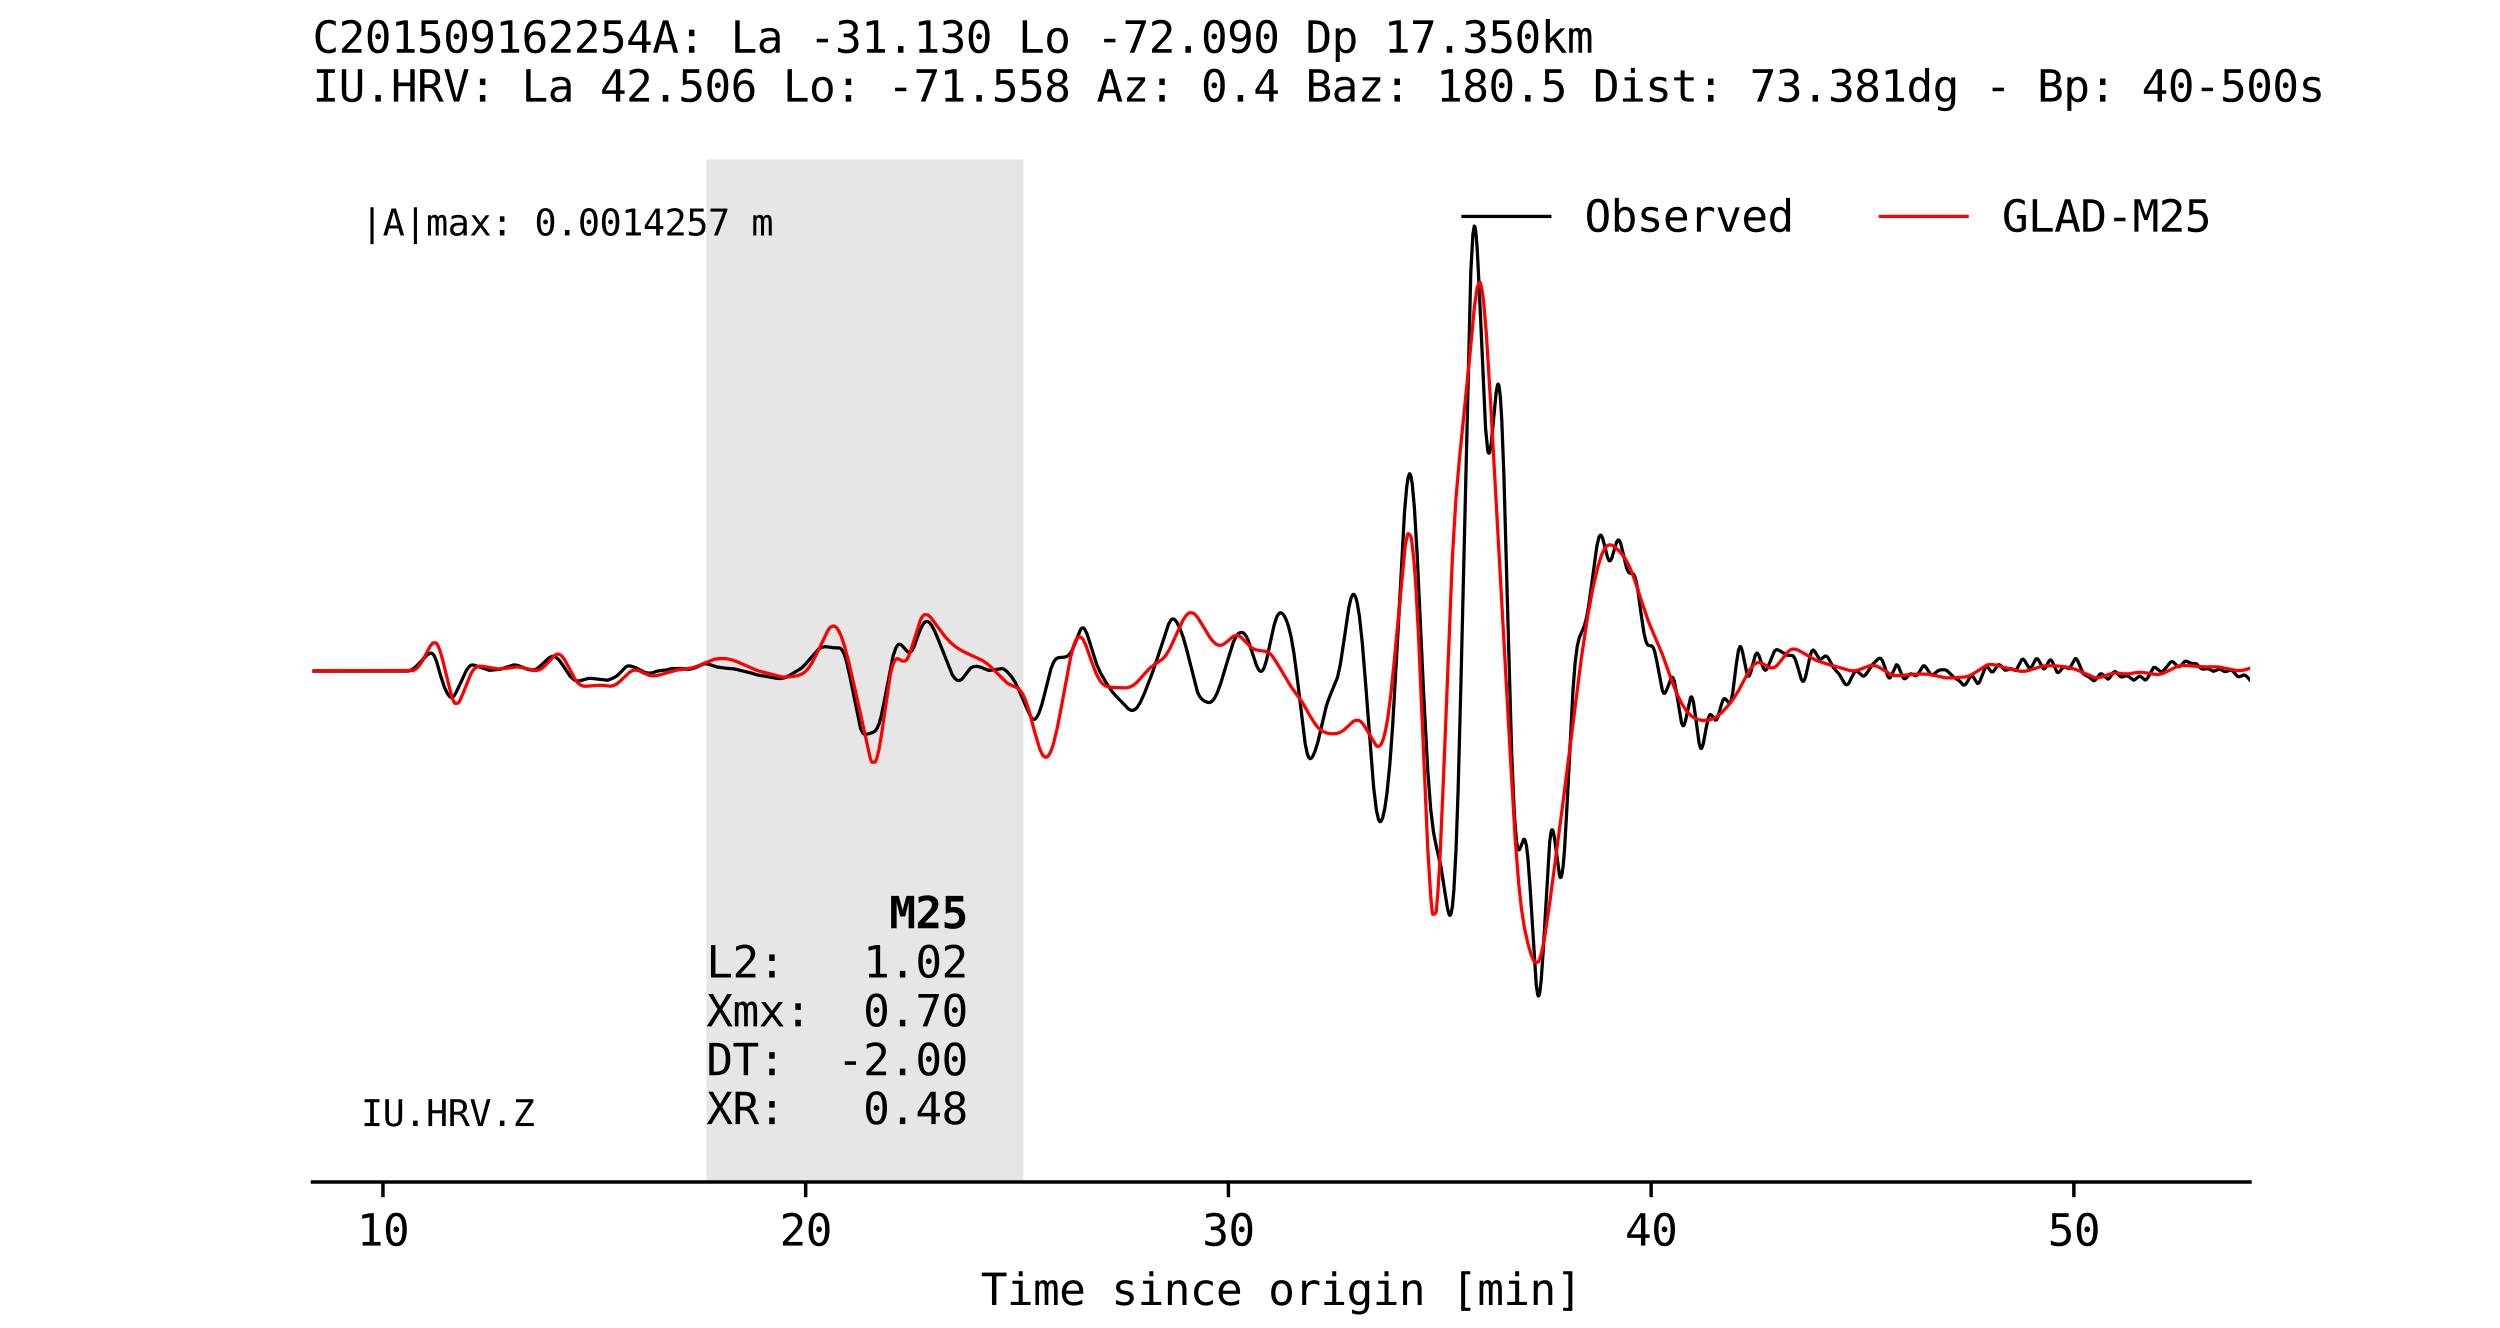 <?xml version="1.0" encoding="utf-8" standalone="no"?>
<!DOCTYPE svg PUBLIC "-//W3C//DTD SVG 1.1//EN"
  "http://www.w3.org/Graphics/SVG/1.1/DTD/svg11.dtd">
<svg xmlns:xlink="http://www.w3.org/1999/xlink" width="576pt" height="306pt" viewBox="0 0 576 306" xmlns="http://www.w3.org/2000/svg" version="1.1">
 <defs>
  <style type="text/css">*{stroke-linejoin: round; stroke-linecap: butt}</style>
 </defs>
 <g id="figure_1">
  <g id="patch_1">
   <path d="M 0 306 
L 576 306 
L 576 0 
L 0 0 
z
" style="fill: #ffffff"/>
  </g>
  <g id="axes_1">
   <g id="patch_2">
    <path d="M 72 272.34 
L 518.4 272.34 
L 518.4 36.72 
L 72 36.72 
z
" style="fill: #ffffff"/>
   </g>
   <g id="patch_3">
    <path d="M 162.741 308.195 
L 235.788 308.195 
L 235.788 0.865 
L 162.741 0.865 
z
" clip-path="url(#pccd58124fd)" style="fill: #e6e6e6"/>
   </g>
   <g id="matplotlib.axis_1">
    <g id="xtick_1">
     <g id="line2d_1">
      <defs>
       <path id="m3dd12731ba" d="M 0 0 
L 0 3.5 
" style="stroke: #000000; stroke-width: 0.8"/>
      </defs>
      <g>
       <use xlink:href="#m3dd12731ba" x="88.233" y="272.34" style="stroke: #000000; stroke-width: 0.8"/>
      </g>
     </g>
     <g id="text_1">
      <!-- 10 -->
      <g transform="translate(82.212 286.992) scale(0.1 -0.1)">
       <defs>
        <path id="DejaVuSansMono-31" d="M 844 531 
L 1825 531 
L 1825 4097 
L 769 3859 
L 769 4434 
L 1819 4666 
L 2450 4666 
L 2450 531 
L 3419 531 
L 3419 0 
L 844 0 
L 844 531 
z
" transform="scale(0.016)"/>
        <path id="DejaVuSansMono-30" d="M 1509 2344 
Q 1509 2516 1629 2641 
Q 1750 2766 1919 2766 
Q 2094 2766 2219 2641 
Q 2344 2516 2344 2344 
Q 2344 2169 2220 2047 
Q 2097 1925 1919 1925 
Q 1744 1925 1626 2044 
Q 1509 2163 1509 2344 
z
M 1925 4250 
Q 1484 4250 1267 3775 
Q 1050 3300 1050 2328 
Q 1050 1359 1267 884 
Q 1484 409 1925 409 
Q 2369 409 2586 884 
Q 2803 1359 2803 2328 
Q 2803 3300 2586 3775 
Q 2369 4250 1925 4250 
z
M 1925 4750 
Q 2672 4750 3055 4137 
Q 3438 3525 3438 2328 
Q 3438 1134 3055 521 
Q 2672 -91 1925 -91 
Q 1178 -91 797 521 
Q 416 1134 416 2328 
Q 416 3525 797 4137 
Q 1178 4750 1925 4750 
z
" transform="scale(0.016)"/>
       </defs>
       <use xlink:href="#DejaVuSansMono-31"/>
       <use xlink:href="#DejaVuSansMono-30" x="60.205"/>
      </g>
     </g>
    </g>
    <g id="xtick_2">
     <g id="line2d_2">
      <g>
       <use xlink:href="#m3dd12731ba" x="185.629" y="272.34" style="stroke: #000000; stroke-width: 0.8"/>
      </g>
     </g>
     <g id="text_2">
      <!-- 20 -->
      <g transform="translate(179.609 286.992) scale(0.1 -0.1)">
       <defs>
        <path id="DejaVuSansMono-32" d="M 1166 531 
L 3309 531 
L 3309 0 
L 475 0 
L 475 531 
Q 1059 1147 1496 1619 
Q 1934 2091 2100 2284 
Q 2413 2666 2522 2902 
Q 2631 3138 2631 3384 
Q 2631 3775 2401 3997 
Q 2172 4219 1772 4219 
Q 1488 4219 1175 4116 
Q 863 4013 513 3803 
L 513 4441 
Q 834 4594 1145 4672 
Q 1456 4750 1759 4750 
Q 2444 4750 2861 4386 
Q 3278 4022 3278 3431 
Q 3278 3131 3139 2831 
Q 3000 2531 2688 2169 
Q 2513 1966 2180 1606 
Q 1847 1247 1166 531 
z
" transform="scale(0.016)"/>
       </defs>
       <use xlink:href="#DejaVuSansMono-32"/>
       <use xlink:href="#DejaVuSansMono-30" x="60.205"/>
      </g>
     </g>
    </g>
    <g id="xtick_3">
     <g id="line2d_3">
      <g>
       <use xlink:href="#m3dd12731ba" x="283.025" y="272.34" style="stroke: #000000; stroke-width: 0.8"/>
      </g>
     </g>
     <g id="text_3">
      <!-- 30 -->
      <g transform="translate(277.005 286.992) scale(0.1 -0.1)">
       <defs>
        <path id="DejaVuSansMono-33" d="M 2425 2497 
Q 2884 2375 3128 2064 
Q 3372 1753 3372 1288 
Q 3372 644 2939 276 
Q 2506 -91 1741 -91 
Q 1419 -91 1084 -31 
Q 750 28 428 141 
L 428 769 
Q 747 603 1056 522 
Q 1366 441 1672 441 
Q 2191 441 2469 675 
Q 2747 909 2747 1350 
Q 2747 1756 2469 1995 
Q 2191 2234 1716 2234 
L 1234 2234 
L 1234 2753 
L 1716 2753 
Q 2150 2753 2394 2943 
Q 2638 3134 2638 3475 
Q 2638 3834 2411 4026 
Q 2184 4219 1766 4219 
Q 1488 4219 1191 4156 
Q 894 4094 569 3969 
L 569 4550 
Q 947 4650 1242 4700 
Q 1538 4750 1766 4750 
Q 2447 4750 2855 4408 
Q 3263 4066 3263 3500 
Q 3263 3116 3048 2859 
Q 2834 2603 2425 2497 
z
" transform="scale(0.016)"/>
       </defs>
       <use xlink:href="#DejaVuSansMono-33"/>
       <use xlink:href="#DejaVuSansMono-30" x="60.205"/>
      </g>
     </g>
    </g>
    <g id="xtick_4">
     <g id="line2d_4">
      <g>
       <use xlink:href="#m3dd12731ba" x="380.422" y="272.34" style="stroke: #000000; stroke-width: 0.8"/>
      </g>
     </g>
     <g id="text_4">
      <!-- 40 -->
      <g transform="translate(374.402 286.992) scale(0.1 -0.1)">
       <defs>
        <path id="DejaVuSansMono-34" d="M 2297 4091 
L 825 1625 
L 2297 1625 
L 2297 4091 
z
M 2194 4666 
L 2925 4666 
L 2925 1625 
L 3547 1625 
L 3547 1113 
L 2925 1113 
L 2925 0 
L 2297 0 
L 2297 1113 
L 319 1113 
L 319 1709 
L 2194 4666 
z
" transform="scale(0.016)"/>
       </defs>
       <use xlink:href="#DejaVuSansMono-34"/>
       <use xlink:href="#DejaVuSansMono-30" x="60.205"/>
      </g>
     </g>
    </g>
    <g id="xtick_5">
     <g id="line2d_5">
      <g>
       <use xlink:href="#m3dd12731ba" x="477.818" y="272.34" style="stroke: #000000; stroke-width: 0.8"/>
      </g>
     </g>
     <g id="text_5">
      <!-- 50 -->
      <g transform="translate(471.798 286.992) scale(0.1 -0.1)">
       <defs>
        <path id="DejaVuSansMono-35" d="M 647 4666 
L 3009 4666 
L 3009 4134 
L 1222 4134 
L 1222 2988 
Q 1356 3038 1492 3061 
Q 1628 3084 1766 3084 
Q 2491 3084 2916 2656 
Q 3341 2228 3341 1497 
Q 3341 759 2895 334 
Q 2450 -91 1678 -91 
Q 1306 -91 998 -41 
Q 691 9 447 109 
L 447 750 
Q 734 594 1025 517 
Q 1316 441 1619 441 
Q 2141 441 2423 716 
Q 2706 991 2706 1497 
Q 2706 1997 2414 2275 
Q 2122 2553 1600 2553 
Q 1347 2553 1106 2495 
Q 866 2438 647 2322 
L 647 4666 
z
" transform="scale(0.016)"/>
       </defs>
       <use xlink:href="#DejaVuSansMono-35"/>
       <use xlink:href="#DejaVuSansMono-30" x="60.205"/>
      </g>
     </g>
    </g>
    <g id="text_6">
     <!-- Time since origin [min] -->
     <g transform="translate(225.966 300.67) scale(0.1 -0.1)">
      <defs>
       <path id="DejaVuSansMono-54" d="M 147 4666 
L 3706 4666 
L 3706 4134 
L 2247 4134 
L 2247 0 
L 1613 0 
L 1613 4134 
L 147 4134 
L 147 4666 
z
" transform="scale(0.016)"/>
       <path id="DejaVuSansMono-69" d="M 800 3500 
L 2272 3500 
L 2272 447 
L 3413 447 
L 3413 0 
L 556 0 
L 556 447 
L 1697 447 
L 1697 3053 
L 800 3053 
L 800 3500 
z
M 1697 4863 
L 2272 4863 
L 2272 4134 
L 1697 4134 
L 1697 4863 
z
" transform="scale(0.016)"/>
       <path id="DejaVuSansMono-6d" d="M 2113 3144 
Q 2219 3369 2383 3476 
Q 2547 3584 2778 3584 
Q 3200 3584 3373 3257 
Q 3547 2931 3547 2028 
L 3547 0 
L 3022 0 
L 3022 2003 
Q 3022 2744 2939 2923 
Q 2856 3103 2638 3103 
Q 2388 3103 2295 2911 
Q 2203 2719 2203 2003 
L 2203 0 
L 1678 0 
L 1678 2003 
Q 1678 2753 1589 2928 
Q 1500 3103 1269 3103 
Q 1041 3103 952 2911 
Q 863 2719 863 2003 
L 863 0 
L 341 0 
L 341 3500 
L 863 3500 
L 863 3200 
Q 966 3388 1120 3486 
Q 1275 3584 1472 3584 
Q 1709 3584 1867 3475 
Q 2025 3366 2113 3144 
z
" transform="scale(0.016)"/>
       <path id="DejaVuSansMono-65" d="M 3475 1894 
L 3475 1613 
L 984 1613 
L 984 1594 
Q 984 1022 1282 709 
Q 1581 397 2125 397 
Q 2400 397 2700 484 
Q 3000 572 3341 750 
L 3341 178 
Q 3013 44 2708 -23 
Q 2403 -91 2119 -91 
Q 1303 -91 843 398 
Q 384 888 384 1747 
Q 384 2584 834 3084 
Q 1284 3584 2034 3584 
Q 2703 3584 3089 3131 
Q 3475 2678 3475 1894 
z
M 2900 2063 
Q 2888 2569 2661 2833 
Q 2434 3097 2009 3097 
Q 1594 3097 1325 2822 
Q 1056 2547 1006 2059 
L 2900 2063 
z
" transform="scale(0.016)"/>
       <path id="DejaVuSansMono-20" transform="scale(0.016)"/>
       <path id="DejaVuSansMono-73" d="M 3041 3378 
L 3041 2816 
Q 2794 2959 2544 3031 
Q 2294 3103 2034 3103 
Q 1644 3103 1451 2976 
Q 1259 2850 1259 2591 
Q 1259 2356 1403 2240 
Q 1547 2125 2119 2016 
L 2350 1972 
Q 2778 1891 2998 1647 
Q 3219 1403 3219 1013 
Q 3219 494 2850 201 
Q 2481 -91 1825 -91 
Q 1566 -91 1281 -36 
Q 997 19 666 128 
L 666 722 
Q 988 556 1281 473 
Q 1575 391 1838 391 
Q 2219 391 2428 545 
Q 2638 700 2638 978 
Q 2638 1378 1872 1531 
L 1847 1538 
L 1631 1581 
Q 1134 1678 906 1908 
Q 678 2138 678 2534 
Q 678 3038 1018 3311 
Q 1359 3584 1991 3584 
Q 2272 3584 2531 3532 
Q 2791 3481 3041 3378 
z
" transform="scale(0.016)"/>
       <path id="DejaVuSansMono-6e" d="M 3284 2169 
L 3284 0 
L 2706 0 
L 2706 2169 
Q 2706 2641 2540 2862 
Q 2375 3084 2022 3084 
Q 1619 3084 1401 2798 
Q 1184 2513 1184 1978 
L 1184 0 
L 609 0 
L 609 3500 
L 1184 3500 
L 1184 2975 
Q 1338 3275 1600 3429 
Q 1863 3584 2222 3584 
Q 2756 3584 3020 3232 
Q 3284 2881 3284 2169 
z
" transform="scale(0.016)"/>
       <path id="DejaVuSansMono-63" d="M 3316 178 
Q 3084 44 2839 -23 
Q 2594 -91 2338 -91 
Q 1525 -91 1067 396 
Q 609 884 609 1747 
Q 609 2609 1067 3096 
Q 1525 3584 2338 3584 
Q 2591 3584 2831 3518 
Q 3072 3453 3316 3316 
L 3316 2713 
Q 3088 2916 2858 3006 
Q 2628 3097 2338 3097 
Q 1797 3097 1506 2747 
Q 1216 2397 1216 1747 
Q 1216 1100 1508 748 
Q 1800 397 2338 397 
Q 2638 397 2875 489 
Q 3113 581 3316 775 
L 3316 178 
z
" transform="scale(0.016)"/>
       <path id="DejaVuSansMono-6f" d="M 1925 3097 
Q 1488 3097 1263 2756 
Q 1038 2416 1038 1747 
Q 1038 1081 1263 739 
Q 1488 397 1925 397 
Q 2366 397 2591 739 
Q 2816 1081 2816 1747 
Q 2816 2416 2591 2756 
Q 2366 3097 1925 3097 
z
M 1925 3584 
Q 2653 3584 3039 3112 
Q 3425 2641 3425 1747 
Q 3425 850 3040 379 
Q 2656 -91 1925 -91 
Q 1197 -91 812 379 
Q 428 850 428 1747 
Q 428 2641 812 3112 
Q 1197 3584 1925 3584 
z
" transform="scale(0.016)"/>
       <path id="DejaVuSansMono-72" d="M 3609 2778 
Q 3425 2922 3234 2987 
Q 3044 3053 2816 3053 
Q 2278 3053 1993 2715 
Q 1709 2378 1709 1741 
L 1709 0 
L 1131 0 
L 1131 3500 
L 1709 3500 
L 1709 2816 
Q 1853 3188 2151 3386 
Q 2450 3584 2859 3584 
Q 3072 3584 3256 3531 
Q 3441 3478 3609 3366 
L 3609 2778 
z
" transform="scale(0.016)"/>
       <path id="DejaVuSansMono-67" d="M 2681 1778 
Q 2681 2425 2470 2761 
Q 2259 3097 1856 3097 
Q 1434 3097 1212 2761 
Q 991 2425 991 1778 
Q 991 1131 1214 792 
Q 1438 453 1863 453 
Q 2259 453 2470 793 
Q 2681 1134 2681 1778 
z
M 3256 225 
Q 3256 -563 2884 -969 
Q 2513 -1375 1791 -1375 
Q 1553 -1375 1293 -1331 
Q 1034 -1288 775 -1203 
L 775 -634 
Q 1081 -778 1331 -847 
Q 1581 -916 1791 -916 
Q 2256 -916 2468 -662 
Q 2681 -409 2681 141 
L 2681 166 
L 2681 556 
Q 2544 263 2306 119 
Q 2069 -25 1728 -25 
Q 1116 -25 750 465 
Q 384 956 384 1778 
Q 384 2603 750 3093 
Q 1116 3584 1728 3584 
Q 2066 3584 2300 3450 
Q 2534 3316 2681 3034 
L 2681 3488 
L 3256 3488 
L 3256 225 
z
" transform="scale(0.016)"/>
       <path id="DejaVuSansMono-5b" d="M 1447 4863 
L 2772 4863 
L 2772 4416 
L 2022 4416 
L 2022 -397 
L 2772 -397 
L 2772 -844 
L 1447 -844 
L 1447 4863 
z
" transform="scale(0.016)"/>
       <path id="DejaVuSansMono-5d" d="M 2406 4863 
L 2406 -844 
L 1081 -844 
L 1081 -397 
L 1831 -397 
L 1831 4416 
L 1081 4416 
L 1081 4863 
L 2406 4863 
z
" transform="scale(0.016)"/>
      </defs>
      <use xlink:href="#DejaVuSansMono-54"/>
      <use xlink:href="#DejaVuSansMono-69" x="60.205"/>
      <use xlink:href="#DejaVuSansMono-6d" x="120.41"/>
      <use xlink:href="#DejaVuSansMono-65" x="180.615"/>
      <use xlink:href="#DejaVuSansMono-20" x="240.82"/>
      <use xlink:href="#DejaVuSansMono-73" x="301.025"/>
      <use xlink:href="#DejaVuSansMono-69" x="361.23"/>
      <use xlink:href="#DejaVuSansMono-6e" x="421.436"/>
      <use xlink:href="#DejaVuSansMono-63" x="481.641"/>
      <use xlink:href="#DejaVuSansMono-65" x="541.846"/>
      <use xlink:href="#DejaVuSansMono-20" x="602.051"/>
      <use xlink:href="#DejaVuSansMono-6f" x="662.256"/>
      <use xlink:href="#DejaVuSansMono-72" x="722.461"/>
      <use xlink:href="#DejaVuSansMono-69" x="782.666"/>
      <use xlink:href="#DejaVuSansMono-67" x="842.871"/>
      <use xlink:href="#DejaVuSansMono-69" x="903.076"/>
      <use xlink:href="#DejaVuSansMono-6e" x="963.281"/>
      <use xlink:href="#DejaVuSansMono-20" x="1023.486"/>
      <use xlink:href="#DejaVuSansMono-5b" x="1083.691"/>
      <use xlink:href="#DejaVuSansMono-6d" x="1143.896"/>
      <use xlink:href="#DejaVuSansMono-69" x="1204.102"/>
      <use xlink:href="#DejaVuSansMono-6e" x="1264.307"/>
      <use xlink:href="#DejaVuSansMono-5d" x="1324.512"/>
     </g>
    </g>
   </g>
   <g id="matplotlib.axis_2">
    <g id="ytick_1"/>
    <g id="ytick_2"/>
    <g id="ytick_3"/>
    <g id="ytick_4"/>
    <g id="ytick_5"/>
    <g id="ytick_6"/>
    <g id="ytick_7"/>
   </g>
   <g id="line2d_6">
    <path d="M 71.838 154.601 
L 94.077 154.611 
L 94.888 154.285 
L 95.7 153.702 
L 96.836 152.548 
L 98.459 150.848 
L 99.109 150.481 
L 99.433 150.497 
L 99.758 150.713 
L 100.083 151.178 
L 100.57 152.359 
L 101.544 155.75 
L 102.355 158.238 
L 103.005 159.649 
L 103.491 160.373 
L 103.816 160.638 
L 104.141 160.679 
L 104.465 160.489 
L 104.952 159.817 
L 105.764 158.115 
L 107.387 154.585 
L 108.037 153.634 
L 108.524 153.26 
L 109.011 153.2 
L 109.822 153.455 
L 112.744 154.441 
L 115.179 154.203 
L 118.426 153.186 
L 119.237 153.3 
L 120.211 153.67 
L 121.672 154.251 
L 122.646 154.39 
L 123.295 154.271 
L 123.945 153.911 
L 124.919 153.04 
L 126.542 151.528 
L 127.191 151.225 
L 127.678 151.25 
L 128.165 151.481 
L 128.815 152.071 
L 129.626 153.205 
L 131.412 155.87 
L 132.223 156.597 
L 132.873 156.875 
L 133.522 156.883 
L 134.496 156.616 
L 135.632 156.294 
L 136.444 156.316 
L 140.015 156.73 
L 141.314 156.206 
L 142.125 155.727 
L 142.937 154.95 
L 144.236 153.614 
L 144.723 153.414 
L 145.372 153.468 
L 146.671 153.925 
L 147.807 154.554 
L 148.618 154.948 
L 149.43 155.092 
L 150.242 155.043 
L 151.216 154.707 
L 152.027 154.518 
L 153.488 154.366 
L 154.787 154.044 
L 156.735 154.015 
L 158.683 154.214 
L 159.657 154.029 
L 160.631 153.651 
L 162.092 152.97 
L 162.741 152.926 
L 163.553 153.132 
L 165.176 153.671 
L 167.124 153.938 
L 169.234 154.133 
L 173.292 155.116 
L 174.429 155.49 
L 176.376 155.818 
L 178.811 156.27 
L 179.785 156.332 
L 180.759 156.168 
L 181.733 155.717 
L 184.655 153.945 
L 185.629 152.971 
L 188.551 149.624 
L 189.363 149.137 
L 190.012 148.993 
L 190.824 149.061 
L 192.122 149.258 
L 193.421 149.276 
L 193.745 149.468 
L 194.07 149.849 
L 194.557 150.874 
L 195.044 152.458 
L 195.856 156.055 
L 198.291 167.9 
L 198.778 168.862 
L 199.102 169.148 
L 199.589 169.21 
L 200.888 168.83 
L 201.537 168.508 
L 202.024 167.915 
L 202.511 166.819 
L 202.998 165.123 
L 203.647 162.037 
L 205.758 151.188 
L 206.407 149.258 
L 206.894 148.553 
L 207.219 148.423 
L 207.543 148.518 
L 208.03 148.968 
L 209.167 150.213 
L 209.491 150.294 
L 209.816 150.173 
L 210.141 149.823 
L 210.627 148.885 
L 211.601 146.17 
L 212.413 144.224 
L 212.9 143.498 
L 213.387 143.166 
L 213.712 143.176 
L 214.199 143.505 
L 214.686 144.146 
L 215.335 145.363 
L 216.309 147.672 
L 219.393 155.453 
L 220.042 156.349 
L 220.529 156.724 
L 221.016 156.807 
L 221.503 156.578 
L 221.99 156.048 
L 223.614 153.917 
L 224.263 153.597 
L 225.075 153.517 
L 225.886 153.703 
L 227.834 154.478 
L 228.97 154.313 
L 230.918 154.028 
L 231.405 154.236 
L 232.055 154.768 
L 233.029 155.861 
L 233.84 157.102 
L 234.814 159.101 
L 236.762 163.605 
L 237.574 165.311 
L 237.898 165.669 
L 238.223 165.769 
L 238.548 165.623 
L 238.872 165.245 
L 239.359 164.305 
L 240.009 162.441 
L 240.82 159.308 
L 242.119 154.147 
L 242.768 152.512 
L 243.255 151.846 
L 243.742 151.553 
L 244.392 151.473 
L 245.366 151.39 
L 246.015 151.107 
L 246.502 150.648 
L 246.989 149.88 
L 247.638 148.353 
L 248.937 145.084 
L 249.261 144.713 
L 249.586 144.668 
L 249.911 144.949 
L 250.398 145.927 
L 251.047 147.909 
L 252.67 153.088 
L 253.482 154.893 
L 254.781 157.179 
L 256.241 159.357 
L 257.215 160.453 
L 259.001 162.311 
L 259.975 163.33 
L 260.624 163.679 
L 261.111 163.668 
L 261.598 163.396 
L 262.085 162.869 
L 262.735 161.811 
L 263.709 159.661 
L 265.494 155.057 
L 267.28 149.777 
L 269.228 143.826 
L 269.715 142.947 
L 270.039 142.651 
L 270.364 142.606 
L 270.689 142.787 
L 271.176 143.417 
L 271.825 144.726 
L 272.637 146.935 
L 273.448 149.822 
L 275.883 159.394 
L 276.37 160.409 
L 276.857 161.034 
L 277.506 161.526 
L 278.318 161.868 
L 278.805 161.833 
L 279.292 161.53 
L 279.779 160.937 
L 280.428 159.684 
L 281.24 157.474 
L 282.701 152.636 
L 284.162 147.946 
L 284.811 146.58 
L 285.298 146.002 
L 285.785 145.74 
L 286.272 145.742 
L 286.597 145.913 
L 287.084 146.507 
L 287.571 147.541 
L 288.382 149.976 
L 289.519 153.38 
L 290.006 154.313 
L 290.33 154.64 
L 290.655 154.67 
L 290.979 154.379 
L 291.304 153.735 
L 291.791 152.14 
L 292.603 148.364 
L 293.577 143.904 
L 294.226 141.987 
L 294.713 141.297 
L 295.038 141.18 
L 295.362 141.292 
L 295.849 141.834 
L 296.336 142.775 
L 296.823 144.138 
L 297.473 146.767 
L 298.122 150.508 
L 298.934 156.678 
L 300.719 171.373 
L 301.206 173.705 
L 301.531 174.529 
L 301.855 174.807 
L 302.18 174.649 
L 302.505 174.171 
L 302.992 173.047 
L 303.641 170.956 
L 304.453 167.489 
L 305.589 162.665 
L 306.238 160.776 
L 308.186 155.983 
L 308.835 152.949 
L 309.647 147.62 
L 310.783 139.881 
L 311.27 137.815 
L 311.595 137.101 
L 311.757 136.953 
L 311.92 136.961 
L 312.082 137.09 
L 312.407 137.787 
L 312.731 139.059 
L 313.218 142.072 
L 313.868 148.073 
L 314.679 158.035 
L 316.465 181.194 
L 317.114 186.635 
L 317.601 188.798 
L 317.926 189.315 
L 318.088 189.301 
L 318.25 189.148 
L 318.575 188.385 
L 319.062 186.217 
L 319.549 182.834 
L 320.198 176.309 
L 320.848 167.48 
L 321.822 150.599 
L 323.607 117.9 
L 324.094 112.297 
L 324.419 110.049 
L 324.744 109.154 
L 324.906 109.248 
L 325.068 109.675 
L 325.393 111.614 
L 325.88 117.029 
L 326.529 128.053 
L 327.99 159.462 
L 328.964 177.658 
L 329.613 186.214 
L 330.263 191.682 
L 330.912 194.964 
L 332.048 200.01 
L 332.86 205.259 
L 333.509 209.324 
L 333.834 210.585 
L 333.996 210.878 
L 334.159 210.851 
L 334.321 210.536 
L 334.646 208.722 
L 334.97 205.134 
L 335.457 196.019 
L 335.944 182.294 
L 336.593 157.615 
L 338.866 62.816 
L 339.353 54.013 
L 339.678 52.087 
L 339.84 52.304 
L 340.002 53.205 
L 340.327 57.004 
L 340.814 66.462 
L 342.275 98.688 
L 342.762 103.66 
L 342.924 104.322 
L 343.087 104.423 
L 343.249 104.125 
L 343.574 102.244 
L 344.061 97.298 
L 344.71 90.443 
L 345.034 88.624 
L 345.197 88.492 
L 345.359 88.849 
L 345.684 91.488 
L 346.008 96.781 
L 346.495 109.429 
L 347.307 138.796 
L 348.281 173.224 
L 348.93 188.133 
L 349.417 193.95 
L 349.742 195.56 
L 349.904 195.81 
L 350.067 195.76 
L 350.391 195.1 
L 351.041 193.408 
L 351.203 193.356 
L 351.365 193.527 
L 351.69 194.828 
L 352.015 197.522 
L 352.502 204.025 
L 353.962 227.066 
L 354.287 229.19 
L 354.449 229.492 
L 354.612 229.299 
L 354.774 228.616 
L 355.099 225.789 
L 355.586 218.572 
L 357.047 193.965 
L 357.371 191.678 
L 357.534 191.2 
L 357.696 191.209 
L 357.858 191.552 
L 358.183 193.282 
L 359.319 201.724 
L 359.482 202.162 
L 359.644 202.157 
L 359.806 201.801 
L 360.131 199.726 
L 360.456 195.95 
L 361.105 184.478 
L 362.403 159.173 
L 362.89 152.909 
L 363.377 149 
L 363.864 146.906 
L 364.514 145.447 
L 365.001 144.307 
L 365.488 142.547 
L 365.975 139.975 
L 366.786 134.142 
L 367.923 125.759 
L 368.41 123.731 
L 368.734 123.279 
L 368.897 123.337 
L 369.221 123.944 
L 369.708 125.758 
L 370.358 128.363 
L 370.682 129.095 
L 370.845 129.226 
L 371.007 129.187 
L 371.331 128.662 
L 371.818 127.048 
L 372.468 124.88 
L 372.792 124.413 
L 372.955 124.425 
L 373.117 124.577 
L 373.442 125.349 
L 373.929 127.337 
L 374.74 130.8 
L 375.227 131.856 
L 375.552 132.075 
L 376.201 132.163 
L 376.526 132.536 
L 376.851 133.409 
L 377.338 135.806 
L 378.149 141.728 
L 378.799 146.04 
L 379.286 147.969 
L 379.61 148.566 
L 379.935 148.755 
L 380.584 148.824 
L 380.909 149.207 
L 381.233 150.068 
L 381.72 152.303 
L 383.019 159.146 
L 383.344 159.73 
L 383.506 159.742 
L 383.668 159.628 
L 383.993 158.981 
L 385.129 156.046 
L 385.292 156.04 
L 385.454 156.179 
L 385.779 157.036 
L 386.266 159.563 
L 387.402 166.479 
L 387.727 167.197 
L 387.889 167.18 
L 388.051 166.961 
L 388.376 165.88 
L 389.512 160.682 
L 389.674 160.543 
L 389.837 160.665 
L 390.161 161.741 
L 390.648 165.06 
L 391.46 171.157 
L 391.785 172.324 
L 391.947 172.466 
L 392.109 172.345 
L 392.434 171.364 
L 393.083 167.794 
L 393.57 165.502 
L 393.895 164.751 
L 394.057 164.637 
L 394.382 164.823 
L 395.194 165.911 
L 395.356 165.9 
L 395.518 165.77 
L 395.843 165.089 
L 396.492 162.715 
L 396.979 161.264 
L 397.304 160.933 
L 397.629 161.123 
L 398.44 162.085 
L 398.602 161.979 
L 398.927 161.136 
L 399.252 159.413 
L 400.063 152.892 
L 400.55 149.81 
L 400.875 148.968 
L 401.037 148.994 
L 401.2 149.251 
L 401.524 150.447 
L 402.498 155.227 
L 402.823 155.795 
L 402.985 155.752 
L 403.31 155.122 
L 403.797 153.229 
L 404.446 150.876 
L 404.771 150.461 
L 404.933 150.503 
L 405.258 151.01 
L 405.907 152.977 
L 406.394 154.17 
L 406.719 154.43 
L 407.043 154.207 
L 407.368 153.572 
L 408.829 150.018 
L 409.154 149.743 
L 409.478 149.689 
L 409.965 149.879 
L 411.751 150.958 
L 413.05 151.047 
L 413.374 151.413 
L 413.699 152.081 
L 414.186 153.631 
L 414.998 156.448 
L 415.322 156.977 
L 415.485 156.981 
L 415.647 156.845 
L 415.971 156.047 
L 416.458 153.906 
L 417.108 150.894 
L 417.432 150.014 
L 417.757 149.761 
L 418.082 150.037 
L 419.218 151.899 
L 419.543 151.9 
L 420.03 151.51 
L 420.517 151.148 
L 420.841 151.184 
L 421.166 151.497 
L 421.653 152.371 
L 422.465 153.905 
L 423.114 154.634 
L 423.763 155.346 
L 424.413 156.462 
L 425.062 157.542 
L 425.386 157.779 
L 425.711 157.696 
L 426.036 157.305 
L 426.685 155.953 
L 427.172 155.029 
L 427.497 154.698 
L 427.821 154.653 
L 428.146 154.843 
L 429.12 155.74 
L 429.445 155.758 
L 429.769 155.548 
L 430.256 154.885 
L 431.393 153.153 
L 432.691 151.849 
L 433.016 151.657 
L 433.341 151.712 
L 433.665 152.11 
L 434.152 153.381 
L 434.964 155.851 
L 435.288 156.21 
L 435.451 156.169 
L 435.775 155.699 
L 436.912 153.175 
L 437.074 153.18 
L 437.399 153.545 
L 437.886 154.759 
L 438.373 155.957 
L 438.697 156.362 
L 439.022 156.36 
L 439.509 155.859 
L 439.996 155.342 
L 440.321 155.243 
L 440.645 155.349 
L 441.295 155.692 
L 441.619 155.61 
L 441.944 155.256 
L 443.08 153.428 
L 443.405 153.414 
L 443.729 153.728 
L 444.866 155.432 
L 445.19 155.496 
L 445.515 155.337 
L 446.651 154.45 
L 447.301 154.314 
L 448.112 154.315 
L 448.599 154.516 
L 449.249 155.143 
L 450.06 155.954 
L 451.521 156.95 
L 452.333 157.82 
L 452.657 157.828 
L 452.982 157.524 
L 454.118 155.688 
L 454.443 155.744 
L 454.768 156.166 
L 455.579 157.459 
L 455.904 157.383 
L 456.229 156.808 
L 457.527 153.488 
L 457.852 153.53 
L 458.339 154.182 
L 458.826 154.789 
L 459.151 154.801 
L 459.475 154.468 
L 460.287 153.238 
L 460.611 153.138 
L 460.936 153.345 
L 461.91 154.395 
L 462.235 154.405 
L 463.371 154.077 
L 464.345 154.427 
L 464.67 154.151 
L 465.157 153.222 
L 465.806 151.984 
L 466.131 151.867 
L 466.455 152.174 
L 467.592 154.075 
L 467.916 153.928 
L 468.241 153.395 
L 469.053 151.844 
L 469.377 151.769 
L 469.702 152.123 
L 470.838 154.124 
L 471.163 153.995 
L 471.487 153.484 
L 472.137 152.228 
L 472.461 152.04 
L 472.624 152.119 
L 472.948 152.637 
L 473.922 154.853 
L 474.247 154.964 
L 474.572 154.687 
L 475.383 153.68 
L 475.708 153.671 
L 476.682 154.053 
L 477.007 153.696 
L 478.143 151.712 
L 478.467 151.859 
L 478.792 152.444 
L 479.928 155.123 
L 480.415 155.521 
L 481.227 155.939 
L 482.363 156.856 
L 482.688 156.737 
L 483.175 156.156 
L 483.824 155.331 
L 484.149 155.235 
L 484.474 155.405 
L 485.61 156.476 
L 485.935 156.318 
L 486.422 155.645 
L 486.909 154.945 
L 487.233 154.743 
L 487.558 154.833 
L 488.045 155.345 
L 488.532 155.861 
L 488.856 155.997 
L 489.343 155.873 
L 489.993 155.667 
L 490.317 155.784 
L 491.616 156.706 
L 491.941 156.532 
L 492.915 155.777 
L 493.239 155.881 
L 494.213 156.668 
L 494.538 156.548 
L 494.863 156.114 
L 496.161 153.811 
L 496.486 153.772 
L 496.81 153.961 
L 497.784 154.724 
L 498.109 154.72 
L 498.596 154.408 
L 499.245 153.598 
L 500.057 152.582 
L 500.382 152.426 
L 500.706 152.507 
L 501.193 152.988 
L 501.843 153.614 
L 502.167 153.6 
L 502.492 153.338 
L 503.304 152.423 
L 503.628 152.326 
L 504.115 152.511 
L 504.765 152.805 
L 506.063 152.944 
L 506.712 153.637 
L 507.199 154.07 
L 507.524 154.154 
L 508.823 154.07 
L 509.959 154.66 
L 510.446 154.51 
L 511.258 154.163 
L 511.745 154.301 
L 512.556 154.734 
L 513.043 154.679 
L 514.017 154.341 
L 514.342 154.504 
L 514.829 155.058 
L 515.478 155.801 
L 515.803 155.936 
L 516.29 155.808 
L 516.939 155.517 
L 517.264 155.563 
L 517.751 155.96 
L 518.562 156.874 
L 518.562 156.874 
" clip-path="url(#pccd58124fd)" style="fill: none; stroke: #000000; stroke-width: 0.75; stroke-linecap: square"/>
   </g>
   <g id="line2d_7">
    <path d="M 71.838 154.582 
L 95.213 154.495 
L 95.862 154.126 
L 96.511 153.489 
L 97.161 152.554 
L 98.135 150.716 
L 99.109 148.875 
L 99.758 148.116 
L 100.407 148.142 
L 100.57 148.221 
L 100.894 148.741 
L 101.381 149.896 
L 102.031 152.21 
L 104.141 160.817 
L 104.79 162.037 
L 105.277 162.045 
L 105.602 161.966 
L 105.926 161.488 
L 106.738 159.621 
L 108.524 155.162 
L 109.173 154.198 
L 109.822 153.666 
L 110.472 153.485 
L 111.283 153.543 
L 114.854 154.138 
L 116.153 154.026 
L 119.075 153.661 
L 120.374 153.836 
L 123.458 154.528 
L 124.269 154.345 
L 125.081 153.842 
L 125.893 153.045 
L 127.841 150.946 
L 128.328 150.712 
L 128.815 150.764 
L 129.302 151.003 
L 129.951 151.781 
L 130.762 153.229 
L 132.548 156.602 
L 133.197 157.408 
L 133.847 157.893 
L 134.496 158.093 
L 135.308 158.086 
L 138.392 157.869 
L 140.664 158.106 
L 141.476 157.912 
L 142.288 157.454 
L 143.262 156.596 
L 145.047 154.881 
L 145.697 154.513 
L 146.346 154.378 
L 147.158 154.5 
L 148.456 155.128 
L 149.592 155.601 
L 150.404 155.719 
L 151.378 155.647 
L 152.839 155.26 
L 155.923 154.392 
L 157.871 154.127 
L 159.657 153.837 
L 160.955 153.377 
L 164.527 151.908 
L 165.825 151.72 
L 167.286 151.755 
L 168.585 152.01 
L 169.883 152.491 
L 174.591 154.531 
L 180.272 155.993 
L 181.733 155.962 
L 183.681 155.691 
L 184.655 155.347 
L 185.467 154.809 
L 186.278 153.949 
L 187.09 152.729 
L 188.064 150.825 
L 190.824 145.105 
L 191.311 144.518 
L 191.96 144.22 
L 192.285 144.269 
L 192.771 144.623 
L 193.258 145.359 
L 193.745 146.41 
L 194.557 148.812 
L 195.531 152.454 
L 197.154 159.512 
L 200.563 174.929 
L 200.888 175.606 
L 201.375 175.623 
L 201.699 175.524 
L 202.024 174.677 
L 202.511 172.711 
L 203.16 168.833 
L 205.108 155.554 
L 205.595 153.516 
L 206.082 152.273 
L 206.569 151.767 
L 206.894 151.769 
L 207.543 152.099 
L 207.868 152.317 
L 208.517 152.285 
L 208.842 152.083 
L 209.329 151.25 
L 209.978 149.467 
L 212.088 142.767 
L 212.575 141.987 
L 212.9 141.656 
L 213.225 141.607 
L 213.874 141.728 
L 214.523 142.364 
L 215.822 144.126 
L 217.77 146.722 
L 219.069 148.105 
L 220.367 149.16 
L 221.828 150.051 
L 223.776 150.968 
L 226.373 152.179 
L 227.51 152.962 
L 228.646 154 
L 232.055 157.403 
L 233.029 157.889 
L 234.327 158.45 
L 234.977 158.989 
L 235.626 159.905 
L 236.275 161.303 
L 237.087 163.743 
L 238.385 168.613 
L 239.522 172.457 
L 240.171 173.896 
L 240.496 174.263 
L 240.983 174.493 
L 241.307 174.381 
L 241.794 173.788 
L 242.281 172.682 
L 242.768 171.167 
L 243.58 167.809 
L 244.554 162.774 
L 246.664 151.445 
L 247.476 148.473 
L 247.963 147.317 
L 248.45 146.778 
L 248.774 146.69 
L 249.261 147.004 
L 249.586 147.418 
L 250.235 148.813 
L 251.534 152.506 
L 252.508 155.082 
L 253.32 156.656 
L 253.969 157.489 
L 254.618 157.99 
L 255.267 158.248 
L 256.241 158.386 
L 259.488 158.484 
L 260.3 158.304 
L 261.111 157.893 
L 262.085 157.078 
L 263.384 155.612 
L 264.845 154.02 
L 265.819 153.253 
L 267.929 151.781 
L 268.741 150.79 
L 269.552 149.404 
L 270.689 146.944 
L 272.474 143.031 
L 273.286 141.794 
L 273.935 141.234 
L 274.26 141.173 
L 274.909 141.245 
L 275.396 141.632 
L 276.045 142.416 
L 277.019 143.994 
L 278.805 146.946 
L 279.617 147.935 
L 280.266 148.46 
L 280.753 148.64 
L 281.24 148.688 
L 281.889 148.47 
L 282.701 147.85 
L 284.162 146.595 
L 284.811 146.393 
L 285.298 146.451 
L 285.947 146.815 
L 286.921 147.807 
L 288.22 149.144 
L 289.032 149.627 
L 289.681 149.79 
L 291.953 150.143 
L 292.603 150.597 
L 293.252 151.312 
L 294.064 152.534 
L 297.473 158.233 
L 300.07 161.835 
L 302.018 165.263 
L 303.154 167.018 
L 303.966 167.931 
L 304.777 168.527 
L 305.589 168.868 
L 306.563 169.056 
L 307.862 169.026 
L 308.673 168.787 
L 309.485 168.303 
L 310.621 167.282 
L 311.757 166.269 
L 312.244 165.991 
L 313.056 165.969 
L 313.543 166.273 
L 314.03 166.78 
L 314.679 167.766 
L 317.114 171.86 
L 317.439 172.002 
L 317.926 171.795 
L 318.25 171.44 
L 318.737 170.235 
L 319.224 168.301 
L 319.711 165.611 
L 320.361 160.775 
L 321.172 152.932 
L 323.77 125.717 
L 324.257 123.196 
L 324.419 122.938 
L 324.744 123.137 
L 325.068 123.638 
L 325.231 124.32 
L 325.718 128.52 
L 326.205 135.033 
L 326.854 146.98 
L 327.828 169.624 
L 328.964 195.688 
L 329.613 206.146 
L 329.938 209.791 
L 330.1 210.642 
L 330.425 210.629 
L 330.75 210.437 
L 330.912 209.899 
L 331.237 206.333 
L 331.724 198.758 
L 332.535 180.374 
L 334.646 128.117 
L 335.457 114.811 
L 336.269 105.588 
L 338.704 81.368 
L 339.678 70.908 
L 340.327 66.273 
L 340.814 65.098 
L 340.976 65.011 
L 341.139 65.301 
L 341.463 66.846 
L 341.788 69.074 
L 342.437 76.62 
L 343.411 92.34 
L 347.956 173.707 
L 349.093 193.174 
L 349.904 203.557 
L 350.554 209.464 
L 351.203 213.647 
L 352.015 217.366 
L 352.826 220.109 
L 353.475 221.587 
L 353.8 221.765 
L 354.449 221.636 
L 354.774 220.876 
L 355.261 219.177 
L 355.91 215.79 
L 357.047 208.08 
L 359.969 185.995 
L 364.351 151.585 
L 365.812 141.897 
L 366.949 135.77 
L 368.085 130.851 
L 368.897 128.167 
L 369.546 126.658 
L 370.195 125.782 
L 370.845 125.505 
L 371.331 125.611 
L 371.818 125.862 
L 372.955 126.857 
L 373.929 127.972 
L 374.74 129.207 
L 375.552 130.833 
L 376.526 133.316 
L 377.987 137.776 
L 379.773 143.123 
L 381.071 146.228 
L 383.019 150.782 
L 385.129 156.729 
L 386.428 160.003 
L 387.564 162.277 
L 388.538 163.76 
L 389.512 164.807 
L 390.324 165.384 
L 391.298 165.798 
L 392.434 166.006 
L 393.733 165.915 
L 394.707 165.59 
L 395.681 165.012 
L 396.817 164.042 
L 398.115 162.641 
L 399.414 160.958 
L 400.55 159.149 
L 402.174 156.069 
L 403.31 154.075 
L 404.122 153.097 
L 404.609 152.76 
L 405.258 152.618 
L 405.907 152.786 
L 406.719 153.27 
L 407.693 153.83 
L 408.504 153.895 
L 408.991 153.666 
L 409.478 153.262 
L 410.29 152.267 
L 411.913 150.181 
L 412.563 149.697 
L 413.05 149.56 
L 413.699 149.558 
L 414.511 149.901 
L 418.406 152.14 
L 421.166 153.046 
L 426.36 154.534 
L 427.334 154.547 
L 428.146 154.388 
L 429.445 153.879 
L 430.743 153.402 
L 431.555 153.324 
L 432.367 153.476 
L 433.341 153.972 
L 435.775 155.482 
L 436.587 155.668 
L 437.561 155.656 
L 442.106 155.283 
L 444.379 155.345 
L 445.84 155.637 
L 448.275 156.172 
L 449.736 156.192 
L 452.82 155.96 
L 453.794 155.683 
L 454.768 155.156 
L 457.852 153.185 
L 458.664 153.076 
L 459.638 153.189 
L 463.533 154.225 
L 465.481 154.66 
L 466.618 154.648 
L 467.754 154.36 
L 470.513 153.479 
L 471.812 153.374 
L 474.085 153.448 
L 476.195 153.718 
L 478.143 154.207 
L 479.604 154.793 
L 482.526 156.112 
L 483.175 156.155 
L 483.987 156.057 
L 485.123 155.649 
L 486.584 155.148 
L 487.558 155.07 
L 489.343 155.25 
L 490.48 155.247 
L 491.941 155.008 
L 493.077 154.888 
L 494.213 154.996 
L 497.135 155.446 
L 498.109 155.237 
L 499.083 154.811 
L 501.68 153.528 
L 502.654 153.331 
L 503.953 153.345 
L 507.686 153.635 
L 511.095 153.649 
L 512.881 154.004 
L 515.316 154.505 
L 516.614 154.465 
L 517.751 154.175 
L 518.562 153.891 
L 518.562 153.891 
" clip-path="url(#pccd58124fd)" style="fill: none; stroke: #ff0000; stroke-width: 0.75; stroke-linecap: square"/>
   </g>
   <g id="patch_4">
    <path d="M 72 272.34 
L 518.4 272.34 
" style="fill: none; stroke: #000000; stroke-width: 0.8; stroke-linejoin: miter; stroke-linecap: square"/>
   </g>
   <g id="text_7">
    <g id="patch_5">
     <path d="M 158.741 276.34 
L 227.041 276.34 
L 227.041 202.301 
L 158.741 202.301 
L 158.741 276.34 
z
" style="fill: none"/>
    </g>
    <!--        $\bf{   M25}$ -->
    <g transform="translate(162.741 213.952) scale(0.1 -0.1)">
     <defs>
      <path id="DejaVuSansMono-Bold-4d" d="M 269 4666 
L 1369 4666 
L 1925 2619 
L 2478 4666 
L 3584 4666 
L 3584 0 
L 2791 0 
L 2791 3738 
L 2297 1697 
L 1563 1697 
L 1063 3738 
L 1063 0 
L 269 0 
L 269 4666 
z
" transform="scale(0.016)"/>
      <path id="DejaVuSansMono-Bold-32" d="M 1356 813 
L 3322 813 
L 3322 0 
L 359 0 
L 359 788 
L 859 1319 
Q 1750 2266 1941 2484 
Q 2175 2753 2278 2961 
Q 2381 3169 2381 3372 
Q 2381 3684 2192 3854 
Q 2003 4025 1656 4025 
Q 1409 4025 1101 3926 
Q 794 3828 459 3641 
L 459 4500 
Q 794 4622 1114 4686 
Q 1434 4750 1728 4750 
Q 2469 4750 2892 4404 
Q 3316 4059 3316 3463 
Q 3316 3188 3223 2947 
Q 3131 2706 2906 2413 
Q 2741 2200 1997 1456 
Q 1594 1053 1356 813 
z
" transform="scale(0.016)"/>
      <path id="DejaVuSansMono-Bold-35" d="M 603 4666 
L 3138 4666 
L 3138 3853 
L 1350 3853 
L 1350 2988 
Q 1463 3031 1591 3051 
Q 1719 3072 1863 3072 
Q 2556 3072 2987 2634 
Q 3419 2197 3419 1497 
Q 3419 763 2951 336 
Q 2484 -91 1678 -91 
Q 1378 -91 1072 -41 
Q 766 9 447 109 
L 447 941 
Q 706 813 979 748 
Q 1253 684 1528 684 
Q 2016 684 2269 892 
Q 2522 1100 2522 1497 
Q 2522 1863 2270 2083 
Q 2019 2303 1600 2303 
Q 1353 2303 1104 2242 
Q 856 2181 603 2059 
L 603 4666 
z
" transform="scale(0.016)"/>
     </defs>
     <use xlink:href="#DejaVuSansMono-20" transform="translate(0 0.781)"/>
     <use xlink:href="#DejaVuSansMono-20" transform="translate(60.205 0.781)"/>
     <use xlink:href="#DejaVuSansMono-20" transform="translate(120.41 0.781)"/>
     <use xlink:href="#DejaVuSansMono-20" transform="translate(180.615 0.781)"/>
     <use xlink:href="#DejaVuSansMono-20" transform="translate(240.82 0.781)"/>
     <use xlink:href="#DejaVuSansMono-20" transform="translate(301.025 0.781)"/>
     <use xlink:href="#DejaVuSansMono-20" transform="translate(361.23 0.781)"/>
     <use xlink:href="#DejaVuSansMono-Bold-4d" transform="translate(421.436 0.781)"/>
     <use xlink:href="#DejaVuSansMono-Bold-32" transform="translate(481.641 0.781)"/>
     <use xlink:href="#DejaVuSansMono-Bold-35" transform="translate(541.846 0.781)"/>
    </g>
    <!-- L2:   1.02 -->
    <g transform="translate(162.741 225.214) scale(0.1 -0.1)">
     <defs>
      <path id="DejaVuSansMono-4c" d="M 672 4666 
L 1306 4666 
L 1306 531 
L 3559 531 
L 3559 0 
L 672 0 
L 672 4666 
z
" transform="scale(0.016)"/>
      <path id="DejaVuSansMono-3a" d="M 1528 3322 
L 2316 3322 
L 2316 2375 
L 1528 2375 
L 1528 3322 
z
M 1528 953 
L 2316 953 
L 2316 0 
L 1528 0 
L 1528 953 
z
" transform="scale(0.016)"/>
      <path id="DejaVuSansMono-2e" d="M 1528 953 
L 2316 953 
L 2316 0 
L 1528 0 
L 1528 953 
z
" transform="scale(0.016)"/>
     </defs>
     <use xlink:href="#DejaVuSansMono-4c"/>
     <use xlink:href="#DejaVuSansMono-32" x="60.205"/>
     <use xlink:href="#DejaVuSansMono-3a" x="120.41"/>
     <use xlink:href="#DejaVuSansMono-20" x="180.615"/>
     <use xlink:href="#DejaVuSansMono-20" x="240.82"/>
     <use xlink:href="#DejaVuSansMono-20" x="301.025"/>
     <use xlink:href="#DejaVuSansMono-31" x="361.23"/>
     <use xlink:href="#DejaVuSansMono-2e" x="421.436"/>
     <use xlink:href="#DejaVuSansMono-30" x="481.641"/>
     <use xlink:href="#DejaVuSansMono-32" x="541.846"/>
    </g>
    <!-- Xmx:  0.70 -->
    <g transform="translate(162.741 236.476) scale(0.1 -0.1)">
     <defs>
      <path id="DejaVuSansMono-58" d="M 269 4666 
L 947 4666 
L 1972 2906 
L 3016 4666 
L 3694 4666 
L 2297 2472 
L 3794 0 
L 3116 0 
L 1972 2009 
L 738 0 
L 56 0 
L 1619 2472 
L 269 4666 
z
" transform="scale(0.016)"/>
      <path id="DejaVuSansMono-78" d="M 3494 3500 
L 2241 1825 
L 3616 0 
L 2950 0 
L 1925 1403 
L 903 0 
L 238 0 
L 1613 1825 
L 359 3500 
L 997 3500 
L 1925 2234 
L 2847 3500 
L 3494 3500 
z
" transform="scale(0.016)"/>
      <path id="DejaVuSansMono-37" d="M 434 4666 
L 3372 4666 
L 3372 4397 
L 1703 0 
L 1044 0 
L 2669 4134 
L 434 4134 
L 434 4666 
z
" transform="scale(0.016)"/>
     </defs>
     <use xlink:href="#DejaVuSansMono-58"/>
     <use xlink:href="#DejaVuSansMono-6d" x="60.205"/>
     <use xlink:href="#DejaVuSansMono-78" x="120.41"/>
     <use xlink:href="#DejaVuSansMono-3a" x="180.615"/>
     <use xlink:href="#DejaVuSansMono-20" x="240.82"/>
     <use xlink:href="#DejaVuSansMono-20" x="301.025"/>
     <use xlink:href="#DejaVuSansMono-30" x="361.23"/>
     <use xlink:href="#DejaVuSansMono-2e" x="421.436"/>
     <use xlink:href="#DejaVuSansMono-37" x="481.641"/>
     <use xlink:href="#DejaVuSansMono-30" x="541.846"/>
    </g>
    <!-- DT:  -2.00 -->
    <g transform="translate(162.741 247.737) scale(0.1 -0.1)">
     <defs>
      <path id="DejaVuSansMono-44" d="M 1363 519 
Q 2159 519 2475 911 
Q 2791 1303 2791 2328 
Q 2791 3363 2477 3755 
Q 2163 4147 1363 4147 
L 1063 4147 
L 1063 519 
L 1363 519 
z
M 1375 4666 
Q 2444 4666 2950 4097 
Q 3456 3528 3456 2328 
Q 3456 1134 2950 567 
Q 2444 0 1375 0 
L 428 0 
L 428 4666 
L 1375 4666 
z
" transform="scale(0.016)"/>
      <path id="DejaVuSansMono-2d" d="M 1113 2009 
L 2741 2009 
L 2741 1497 
L 1113 1497 
L 1113 2009 
z
" transform="scale(0.016)"/>
     </defs>
     <use xlink:href="#DejaVuSansMono-44"/>
     <use xlink:href="#DejaVuSansMono-54" x="60.205"/>
     <use xlink:href="#DejaVuSansMono-3a" x="120.41"/>
     <use xlink:href="#DejaVuSansMono-20" x="180.615"/>
     <use xlink:href="#DejaVuSansMono-20" x="240.82"/>
     <use xlink:href="#DejaVuSansMono-2d" x="301.025"/>
     <use xlink:href="#DejaVuSansMono-32" x="361.23"/>
     <use xlink:href="#DejaVuSansMono-2e" x="421.436"/>
     <use xlink:href="#DejaVuSansMono-30" x="481.641"/>
     <use xlink:href="#DejaVuSansMono-30" x="541.846"/>
    </g>
    <!-- XR:   0.48 -->
    <g transform="translate(162.741 258.999) scale(0.1 -0.1)">
     <defs>
      <path id="DejaVuSansMono-52" d="M 2375 2203 
Q 2619 2141 2791 1967 
Q 2963 1794 3219 1275 
L 3853 0 
L 3175 0 
L 2619 1178 
Q 2378 1681 2186 1826 
Q 1994 1972 1684 1972 
L 1081 1972 
L 1081 0 
L 447 0 
L 447 4666 
L 1747 4666 
Q 2516 4666 2925 4319 
Q 3334 3972 3334 3316 
Q 3334 2853 3082 2561 
Q 2831 2269 2375 2203 
z
M 1081 4147 
L 1081 2491 
L 1772 2491 
Q 2225 2491 2447 2694 
Q 2669 2897 2669 3316 
Q 2669 3719 2433 3933 
Q 2197 4147 1747 4147 
L 1081 4147 
z
" transform="scale(0.016)"/>
      <path id="DejaVuSansMono-38" d="M 1925 2216 
Q 1503 2216 1273 1980 
Q 1044 1744 1044 1313 
Q 1044 881 1276 642 
Q 1509 403 1925 403 
Q 2350 403 2579 639 
Q 2809 875 2809 1313 
Q 2809 1741 2576 1978 
Q 2344 2216 1925 2216 
z
M 1375 2478 
Q 972 2581 745 2862 
Q 519 3144 519 3541 
Q 519 4097 897 4423 
Q 1275 4750 1925 4750 
Q 2578 4750 2956 4423 
Q 3334 4097 3334 3541 
Q 3334 3144 3107 2862 
Q 2881 2581 2478 2478 
Q 2947 2375 3195 2062 
Q 3444 1750 3444 1253 
Q 3444 622 3041 265 
Q 2638 -91 1925 -91 
Q 1213 -91 811 264 
Q 409 619 409 1247 
Q 409 1747 657 2061 
Q 906 2375 1375 2478 
z
M 1147 3481 
Q 1147 3106 1347 2909 
Q 1547 2713 1925 2713 
Q 2306 2713 2506 2909 
Q 2706 3106 2706 3481 
Q 2706 3863 2507 4063 
Q 2309 4263 1925 4263 
Q 1547 4263 1347 4061 
Q 1147 3859 1147 3481 
z
" transform="scale(0.016)"/>
     </defs>
     <use xlink:href="#DejaVuSansMono-58"/>
     <use xlink:href="#DejaVuSansMono-52" x="60.205"/>
     <use xlink:href="#DejaVuSansMono-3a" x="120.41"/>
     <use xlink:href="#DejaVuSansMono-20" x="180.615"/>
     <use xlink:href="#DejaVuSansMono-20" x="240.82"/>
     <use xlink:href="#DejaVuSansMono-20" x="301.025"/>
     <use xlink:href="#DejaVuSansMono-30" x="361.23"/>
     <use xlink:href="#DejaVuSansMono-2e" x="421.436"/>
     <use xlink:href="#DejaVuSansMono-34" x="481.641"/>
     <use xlink:href="#DejaVuSansMono-38" x="541.846"/>
    </g>
    <!--  -->
    <g transform="translate(162.741 270.26) scale(0.1 -0.1)"/>
   </g>
   <g id="text_8">
    <g id="patch_6">
     <path d="M 79.162 265.178 
L 127.278 265.178 
L 127.278 249.075 
L 79.162 249.075 
L 79.162 265.178 
z
" style="fill: none"/>
    </g>
    <!-- IU.HRV.Z -->
    <g transform="translate(83.16 259.448) scale(0.083 -0.083)">
     <defs>
      <path id="DejaVuSansMono-49" d="M 628 4666 
L 3219 4666 
L 3219 4134 
L 2241 4134 
L 2241 531 
L 3219 531 
L 3219 0 
L 628 0 
L 628 531 
L 1606 531 
L 1606 4134 
L 628 4134 
L 628 4666 
z
" transform="scale(0.016)"/>
      <path id="DejaVuSansMono-55" d="M 459 1791 
L 459 4666 
L 1094 4666 
L 1094 1503 
Q 1094 1163 1112 1017 
Q 1131 872 1178 794 
Q 1278 609 1467 515 
Q 1656 422 1925 422 
Q 2197 422 2384 515 
Q 2572 609 2675 794 
Q 2722 872 2740 1015 
Q 2759 1159 2759 1497 
L 2759 4666 
L 3391 4666 
L 3391 1791 
Q 3391 1075 3302 773 
Q 3213 472 2994 275 
Q 2788 91 2522 0 
Q 2256 -91 1925 -91 
Q 1597 -91 1331 0 
Q 1066 91 856 275 
Q 641 469 550 776 
Q 459 1084 459 1791 
z
" transform="scale(0.016)"/>
      <path id="DejaVuSansMono-48" d="M 428 4666 
L 1063 4666 
L 1063 2753 
L 2791 2753 
L 2791 4666 
L 3425 4666 
L 3425 0 
L 2791 0 
L 2791 2222 
L 1063 2222 
L 1063 0 
L 428 0 
L 428 4666 
z
" transform="scale(0.016)"/>
      <path id="DejaVuSansMono-56" d="M 1925 531 
L 3022 4666 
L 3675 4666 
L 2309 0 
L 1544 0 
L 178 4666 
L 831 4666 
L 1925 531 
z
" transform="scale(0.016)"/>
      <path id="DejaVuSansMono-5a" d="M 556 4666 
L 3584 4666 
L 3584 4184 
L 1147 531 
L 3653 531 
L 3653 0 
L 488 0 
L 488 481 
L 2859 4134 
L 556 4134 
L 556 4666 
z
" transform="scale(0.016)"/>
     </defs>
     <use xlink:href="#DejaVuSansMono-49"/>
     <use xlink:href="#DejaVuSansMono-55" x="60.205"/>
     <use xlink:href="#DejaVuSansMono-2e" x="120.41"/>
     <use xlink:href="#DejaVuSansMono-48" x="180.615"/>
     <use xlink:href="#DejaVuSansMono-52" x="240.82"/>
     <use xlink:href="#DejaVuSansMono-56" x="301.025"/>
     <use xlink:href="#DejaVuSansMono-2e" x="361.23"/>
     <use xlink:href="#DejaVuSansMono-5a" x="421.436"/>
    </g>
   </g>
   <g id="text_9">
    <g id="patch_7">
     <path d="M 79.162 60.208 
L 182.442 60.208 
L 182.442 43.882 
L 79.162 43.882 
L 79.162 60.208 
z
" style="fill: none"/>
    </g>
    <!-- |A|max: 0.0014257 m -->
    <g transform="translate(83.16 54.246) scale(0.083 -0.083)">
     <defs>
      <path id="DejaVuSansMono-7c" d="M 2194 4891 
L 2194 -1509 
L 1656 -1509 
L 1656 4891 
L 2194 4891 
z
" transform="scale(0.016)"/>
      <path id="DejaVuSansMono-41" d="M 1925 4109 
L 1259 1722 
L 2591 1722 
L 1925 4109 
z
M 1544 4666 
L 2309 4666 
L 3738 0 
L 3084 0 
L 2741 1216 
L 1106 1216 
L 769 0 
L 116 0 
L 1544 4666 
z
" transform="scale(0.016)"/>
      <path id="DejaVuSansMono-61" d="M 2194 1759 
L 2003 1759 
Q 1500 1759 1245 1582 
Q 991 1406 991 1056 
Q 991 741 1181 566 
Q 1372 391 1709 391 
Q 2184 391 2456 720 
Q 2728 1050 2731 1631 
L 2731 1759 
L 2194 1759 
z
M 3309 1997 
L 3309 0 
L 2731 0 
L 2731 519 
Q 2547 206 2267 57 
Q 1988 -91 1588 -91 
Q 1053 -91 734 211 
Q 416 513 416 1019 
Q 416 1603 808 1906 
Q 1200 2209 1959 2209 
L 2731 2209 
L 2731 2300 
Q 2728 2719 2518 2908 
Q 2309 3097 1850 3097 
Q 1556 3097 1256 3012 
Q 956 2928 672 2766 
L 672 3341 
Q 991 3463 1283 3523 
Q 1575 3584 1850 3584 
Q 2284 3584 2592 3456 
Q 2900 3328 3091 3072 
Q 3209 2916 3259 2686 
Q 3309 2456 3309 1997 
z
" transform="scale(0.016)"/>
     </defs>
     <use xlink:href="#DejaVuSansMono-7c"/>
     <use xlink:href="#DejaVuSansMono-41" x="60.205"/>
     <use xlink:href="#DejaVuSansMono-7c" x="120.41"/>
     <use xlink:href="#DejaVuSansMono-6d" x="180.615"/>
     <use xlink:href="#DejaVuSansMono-61" x="240.82"/>
     <use xlink:href="#DejaVuSansMono-78" x="301.025"/>
     <use xlink:href="#DejaVuSansMono-3a" x="361.23"/>
     <use xlink:href="#DejaVuSansMono-20" x="421.436"/>
     <use xlink:href="#DejaVuSansMono-30" x="481.641"/>
     <use xlink:href="#DejaVuSansMono-2e" x="541.846"/>
     <use xlink:href="#DejaVuSansMono-30" x="602.051"/>
     <use xlink:href="#DejaVuSansMono-30" x="662.256"/>
     <use xlink:href="#DejaVuSansMono-31" x="722.461"/>
     <use xlink:href="#DejaVuSansMono-34" x="782.666"/>
     <use xlink:href="#DejaVuSansMono-32" x="842.871"/>
     <use xlink:href="#DejaVuSansMono-35" x="903.076"/>
     <use xlink:href="#DejaVuSansMono-37" x="963.281"/>
     <use xlink:href="#DejaVuSansMono-20" x="1023.486"/>
     <use xlink:href="#DejaVuSansMono-6d" x="1083.691"/>
    </g>
   </g>
   <g id="text_10">
    <g id="patch_8">
     <path d="M 68 29.56 
L 539.564 29.56 
L 539.564 0.567 
L 68 0.567 
L 68 29.56 
z
" style="fill: none"/>
    </g>
    <!-- C201509162254A: La -31.130 Lo -72.090 Dp 17.350km -->
    <g transform="translate(72 12.15) scale(0.1 -0.1)">
     <defs>
      <path id="DejaVuSansMono-43" d="M 3353 166 
Q 3113 38 2859 -26 
Q 2606 -91 2322 -91 
Q 1425 -91 929 543 
Q 434 1178 434 2328 
Q 434 3472 932 4111 
Q 1431 4750 2322 4750 
Q 2606 4750 2859 4686 
Q 3113 4622 3353 4494 
L 3353 3847 
Q 3122 4038 2856 4138 
Q 2591 4238 2322 4238 
Q 1706 4238 1400 3763 
Q 1094 3288 1094 2328 
Q 1094 1372 1400 897 
Q 1706 422 2322 422 
Q 2597 422 2861 522 
Q 3125 622 3353 813 
L 3353 166 
z
" transform="scale(0.016)"/>
      <path id="DejaVuSansMono-39" d="M 1863 2069 
Q 2266 2069 2495 2359 
Q 2725 2650 2725 3163 
Q 2725 3675 2495 3965 
Q 2266 4256 1863 4256 
Q 1444 4256 1231 3979 
Q 1019 3703 1019 3163 
Q 1019 2619 1230 2344 
Q 1441 2069 1863 2069 
z
M 738 97 
L 738 678 
Q 934 563 1156 502 
Q 1378 441 1619 441 
Q 2219 441 2526 892 
Q 2834 1344 2834 2222 
Q 2688 1909 2422 1742 
Q 2156 1575 1813 1575 
Q 1138 1575 767 1990 
Q 397 2406 397 3169 
Q 397 3922 776 4336 
Q 1156 4750 1850 4750 
Q 2663 4750 3041 4165 
Q 3419 3581 3419 2328 
Q 3419 1150 2964 529 
Q 2509 -91 1644 -91 
Q 1416 -91 1184 -42 
Q 953 6 738 97 
z
" transform="scale(0.016)"/>
      <path id="DejaVuSansMono-36" d="M 3097 4563 
L 3097 3981 
Q 2900 4097 2678 4158 
Q 2456 4219 2216 4219 
Q 1616 4219 1306 3767 
Q 997 3316 997 2438 
Q 1147 2750 1412 2917 
Q 1678 3084 2022 3084 
Q 2697 3084 3067 2670 
Q 3438 2256 3438 1497 
Q 3438 741 3056 325 
Q 2675 -91 1984 -91 
Q 1172 -91 794 492 
Q 416 1075 416 2328 
Q 416 3509 870 4129 
Q 1325 4750 2188 4750 
Q 2419 4750 2650 4701 
Q 2881 4653 3097 4563 
z
M 1972 2591 
Q 1569 2591 1337 2300 
Q 1106 2009 1106 1497 
Q 1106 984 1337 693 
Q 1569 403 1972 403 
Q 2391 403 2603 679 
Q 2816 956 2816 1497 
Q 2816 2041 2603 2316 
Q 2391 2591 1972 2591 
z
" transform="scale(0.016)"/>
      <path id="DejaVuSansMono-70" d="M 1172 441 
L 1172 -1331 
L 594 -1331 
L 594 3500 
L 1172 3500 
L 1172 3053 
Q 1316 3313 1555 3448 
Q 1794 3584 2106 3584 
Q 2741 3584 3102 3093 
Q 3463 2603 3463 1734 
Q 3463 881 3100 395 
Q 2738 -91 2106 -91 
Q 1788 -91 1548 45 
Q 1309 181 1172 441 
z
M 2859 1747 
Q 2859 2416 2648 2756 
Q 2438 3097 2022 3097 
Q 1603 3097 1387 2755 
Q 1172 2413 1172 1747 
Q 1172 1084 1387 740 
Q 1603 397 2022 397 
Q 2438 397 2648 737 
Q 2859 1078 2859 1747 
z
" transform="scale(0.016)"/>
      <path id="DejaVuSansMono-6b" d="M 738 4863 
L 1331 4863 
L 1331 2047 
L 2841 3500 
L 3541 3500 
L 2163 2181 
L 3756 0 
L 3053 0 
L 1759 1806 
L 1331 1403 
L 1331 0 
L 738 0 
L 738 4863 
z
" transform="scale(0.016)"/>
     </defs>
     <use xlink:href="#DejaVuSansMono-43"/>
     <use xlink:href="#DejaVuSansMono-32" x="60.205"/>
     <use xlink:href="#DejaVuSansMono-30" x="120.41"/>
     <use xlink:href="#DejaVuSansMono-31" x="180.615"/>
     <use xlink:href="#DejaVuSansMono-35" x="240.82"/>
     <use xlink:href="#DejaVuSansMono-30" x="301.025"/>
     <use xlink:href="#DejaVuSansMono-39" x="361.23"/>
     <use xlink:href="#DejaVuSansMono-31" x="421.436"/>
     <use xlink:href="#DejaVuSansMono-36" x="481.641"/>
     <use xlink:href="#DejaVuSansMono-32" x="541.846"/>
     <use xlink:href="#DejaVuSansMono-32" x="602.051"/>
     <use xlink:href="#DejaVuSansMono-35" x="662.256"/>
     <use xlink:href="#DejaVuSansMono-34" x="722.461"/>
     <use xlink:href="#DejaVuSansMono-41" x="782.666"/>
     <use xlink:href="#DejaVuSansMono-3a" x="842.871"/>
     <use xlink:href="#DejaVuSansMono-20" x="903.076"/>
     <use xlink:href="#DejaVuSansMono-4c" x="963.281"/>
     <use xlink:href="#DejaVuSansMono-61" x="1023.486"/>
     <use xlink:href="#DejaVuSansMono-20" x="1083.691"/>
     <use xlink:href="#DejaVuSansMono-2d" x="1143.896"/>
     <use xlink:href="#DejaVuSansMono-33" x="1204.102"/>
     <use xlink:href="#DejaVuSansMono-31" x="1264.307"/>
     <use xlink:href="#DejaVuSansMono-2e" x="1324.512"/>
     <use xlink:href="#DejaVuSansMono-31" x="1384.717"/>
     <use xlink:href="#DejaVuSansMono-33" x="1444.922"/>
     <use xlink:href="#DejaVuSansMono-30" x="1505.127"/>
     <use xlink:href="#DejaVuSansMono-20" x="1565.332"/>
     <use xlink:href="#DejaVuSansMono-4c" x="1625.537"/>
     <use xlink:href="#DejaVuSansMono-6f" x="1685.742"/>
     <use xlink:href="#DejaVuSansMono-20" x="1745.947"/>
     <use xlink:href="#DejaVuSansMono-2d" x="1806.152"/>
     <use xlink:href="#DejaVuSansMono-37" x="1866.357"/>
     <use xlink:href="#DejaVuSansMono-32" x="1926.562"/>
     <use xlink:href="#DejaVuSansMono-2e" x="1986.768"/>
     <use xlink:href="#DejaVuSansMono-30" x="2046.973"/>
     <use xlink:href="#DejaVuSansMono-39" x="2107.178"/>
     <use xlink:href="#DejaVuSansMono-30" x="2167.383"/>
     <use xlink:href="#DejaVuSansMono-20" x="2227.588"/>
     <use xlink:href="#DejaVuSansMono-44" x="2287.793"/>
     <use xlink:href="#DejaVuSansMono-70" x="2347.998"/>
     <use xlink:href="#DejaVuSansMono-20" x="2408.203"/>
     <use xlink:href="#DejaVuSansMono-31" x="2468.408"/>
     <use xlink:href="#DejaVuSansMono-37" x="2528.613"/>
     <use xlink:href="#DejaVuSansMono-2e" x="2588.818"/>
     <use xlink:href="#DejaVuSansMono-33" x="2649.023"/>
     <use xlink:href="#DejaVuSansMono-35" x="2709.229"/>
     <use xlink:href="#DejaVuSansMono-30" x="2769.434"/>
     <use xlink:href="#DejaVuSansMono-6b" x="2829.639"/>
     <use xlink:href="#DejaVuSansMono-6d" x="2889.844"/>
    </g>
    <!-- IU.HRV: La 42.506 Lo: -71.558 Az: 0.4 Baz: 180.5 Dist: 73.381dg - Bp: 40-500s -->
    <g transform="translate(72 23.412) scale(0.1 -0.1)">
     <defs>
      <path id="DejaVuSansMono-7a" d="M 709 3506 
L 3250 3506 
L 3250 2981 
L 1241 469 
L 3250 469 
L 3250 0 
L 634 0 
L 634 531 
L 2644 3047 
L 709 3047 
L 709 3506 
z
" transform="scale(0.016)"/>
      <path id="DejaVuSansMono-42" d="M 1153 2228 
L 1153 519 
L 1900 519 
Q 2450 519 2684 711 
Q 2919 903 2919 1344 
Q 2919 1800 2672 2014 
Q 2425 2228 1900 2228 
L 1153 2228 
z
M 1153 4147 
L 1153 2741 
L 1888 2741 
Q 2344 2741 2548 2916 
Q 2753 3091 2753 3481 
Q 2753 3834 2551 3990 
Q 2350 4147 1888 4147 
L 1153 4147 
z
M 519 4666 
L 1900 4666 
Q 2616 4666 3003 4356 
Q 3391 4047 3391 3481 
Q 3391 3053 3186 2806 
Q 2981 2559 2572 2497 
Q 3031 2428 3292 2104 
Q 3553 1781 3553 1281 
Q 3553 647 3137 323 
Q 2722 0 1900 0 
L 519 0 
L 519 4666 
z
" transform="scale(0.016)"/>
      <path id="DejaVuSansMono-74" d="M 1919 4494 
L 1919 3500 
L 3225 3500 
L 3225 3053 
L 1919 3053 
L 1919 1153 
Q 1919 766 2066 612 
Q 2213 459 2578 459 
L 3225 459 
L 3225 0 
L 2522 0 
Q 1875 0 1609 259 
Q 1344 519 1344 1153 
L 1344 3053 
L 409 3053 
L 409 3500 
L 1344 3500 
L 1344 4494 
L 1919 4494 
z
" transform="scale(0.016)"/>
      <path id="DejaVuSansMono-64" d="M 2681 3053 
L 2681 4863 
L 3256 4863 
L 3256 0 
L 2681 0 
L 2681 441 
Q 2538 181 2298 45 
Q 2059 -91 1747 -91 
Q 1113 -91 748 401 
Q 384 894 384 1759 
Q 384 2613 750 3098 
Q 1116 3584 1747 3584 
Q 2063 3584 2303 3448 
Q 2544 3313 2681 3053 
z
M 991 1747 
Q 991 1078 1203 737 
Q 1416 397 1831 397 
Q 2247 397 2464 740 
Q 2681 1084 2681 1747 
Q 2681 2413 2464 2755 
Q 2247 3097 1831 3097 
Q 1416 3097 1203 2756 
Q 991 2416 991 1747 
z
" transform="scale(0.016)"/>
     </defs>
     <use xlink:href="#DejaVuSansMono-49"/>
     <use xlink:href="#DejaVuSansMono-55" x="60.205"/>
     <use xlink:href="#DejaVuSansMono-2e" x="120.41"/>
     <use xlink:href="#DejaVuSansMono-48" x="180.615"/>
     <use xlink:href="#DejaVuSansMono-52" x="240.82"/>
     <use xlink:href="#DejaVuSansMono-56" x="301.025"/>
     <use xlink:href="#DejaVuSansMono-3a" x="361.23"/>
     <use xlink:href="#DejaVuSansMono-20" x="421.436"/>
     <use xlink:href="#DejaVuSansMono-4c" x="481.641"/>
     <use xlink:href="#DejaVuSansMono-61" x="541.846"/>
     <use xlink:href="#DejaVuSansMono-20" x="602.051"/>
     <use xlink:href="#DejaVuSansMono-34" x="662.256"/>
     <use xlink:href="#DejaVuSansMono-32" x="722.461"/>
     <use xlink:href="#DejaVuSansMono-2e" x="782.666"/>
     <use xlink:href="#DejaVuSansMono-35" x="842.871"/>
     <use xlink:href="#DejaVuSansMono-30" x="903.076"/>
     <use xlink:href="#DejaVuSansMono-36" x="963.281"/>
     <use xlink:href="#DejaVuSansMono-20" x="1023.486"/>
     <use xlink:href="#DejaVuSansMono-4c" x="1083.691"/>
     <use xlink:href="#DejaVuSansMono-6f" x="1143.896"/>
     <use xlink:href="#DejaVuSansMono-3a" x="1204.102"/>
     <use xlink:href="#DejaVuSansMono-20" x="1264.307"/>
     <use xlink:href="#DejaVuSansMono-2d" x="1324.512"/>
     <use xlink:href="#DejaVuSansMono-37" x="1384.717"/>
     <use xlink:href="#DejaVuSansMono-31" x="1444.922"/>
     <use xlink:href="#DejaVuSansMono-2e" x="1505.127"/>
     <use xlink:href="#DejaVuSansMono-35" x="1565.332"/>
     <use xlink:href="#DejaVuSansMono-35" x="1625.537"/>
     <use xlink:href="#DejaVuSansMono-38" x="1685.742"/>
     <use xlink:href="#DejaVuSansMono-20" x="1745.947"/>
     <use xlink:href="#DejaVuSansMono-41" x="1806.152"/>
     <use xlink:href="#DejaVuSansMono-7a" x="1866.357"/>
     <use xlink:href="#DejaVuSansMono-3a" x="1926.562"/>
     <use xlink:href="#DejaVuSansMono-20" x="1986.768"/>
     <use xlink:href="#DejaVuSansMono-30" x="2046.973"/>
     <use xlink:href="#DejaVuSansMono-2e" x="2107.178"/>
     <use xlink:href="#DejaVuSansMono-34" x="2167.383"/>
     <use xlink:href="#DejaVuSansMono-20" x="2227.588"/>
     <use xlink:href="#DejaVuSansMono-42" x="2287.793"/>
     <use xlink:href="#DejaVuSansMono-61" x="2347.998"/>
     <use xlink:href="#DejaVuSansMono-7a" x="2408.203"/>
     <use xlink:href="#DejaVuSansMono-3a" x="2468.408"/>
     <use xlink:href="#DejaVuSansMono-20" x="2528.613"/>
     <use xlink:href="#DejaVuSansMono-31" x="2588.818"/>
     <use xlink:href="#DejaVuSansMono-38" x="2649.023"/>
     <use xlink:href="#DejaVuSansMono-30" x="2709.229"/>
     <use xlink:href="#DejaVuSansMono-2e" x="2769.434"/>
     <use xlink:href="#DejaVuSansMono-35" x="2829.639"/>
     <use xlink:href="#DejaVuSansMono-20" x="2889.844"/>
     <use xlink:href="#DejaVuSansMono-44" x="2950.049"/>
     <use xlink:href="#DejaVuSansMono-69" x="3010.254"/>
     <use xlink:href="#DejaVuSansMono-73" x="3070.459"/>
     <use xlink:href="#DejaVuSansMono-74" x="3130.664"/>
     <use xlink:href="#DejaVuSansMono-3a" x="3190.869"/>
     <use xlink:href="#DejaVuSansMono-20" x="3251.074"/>
     <use xlink:href="#DejaVuSansMono-37" x="3311.279"/>
     <use xlink:href="#DejaVuSansMono-33" x="3371.484"/>
     <use xlink:href="#DejaVuSansMono-2e" x="3431.689"/>
     <use xlink:href="#DejaVuSansMono-33" x="3491.895"/>
     <use xlink:href="#DejaVuSansMono-38" x="3552.1"/>
     <use xlink:href="#DejaVuSansMono-31" x="3612.305"/>
     <use xlink:href="#DejaVuSansMono-64" x="3672.51"/>
     <use xlink:href="#DejaVuSansMono-67" x="3732.715"/>
     <use xlink:href="#DejaVuSansMono-20" x="3792.92"/>
     <use xlink:href="#DejaVuSansMono-2d" x="3853.125"/>
     <use xlink:href="#DejaVuSansMono-20" x="3913.33"/>
     <use xlink:href="#DejaVuSansMono-42" x="3973.535"/>
     <use xlink:href="#DejaVuSansMono-70" x="4033.74"/>
     <use xlink:href="#DejaVuSansMono-3a" x="4093.945"/>
     <use xlink:href="#DejaVuSansMono-20" x="4154.15"/>
     <use xlink:href="#DejaVuSansMono-34" x="4214.355"/>
     <use xlink:href="#DejaVuSansMono-30" x="4274.561"/>
     <use xlink:href="#DejaVuSansMono-2d" x="4334.766"/>
     <use xlink:href="#DejaVuSansMono-35" x="4394.971"/>
     <use xlink:href="#DejaVuSansMono-30" x="4455.176"/>
     <use xlink:href="#DejaVuSansMono-30" x="4515.381"/>
     <use xlink:href="#DejaVuSansMono-73" x="4575.586"/>
    </g>
   </g>
   <g id="legend_1">
    <g id="line2d_8">
     <path d="M 337.075 49.872 
L 347.075 49.872 
L 357.075 49.872 
" style="fill: none; stroke: #000000; stroke-width: 0.75; stroke-linecap: square"/>
    </g>
    <g id="text_11">
     <!-- Observed -->
     <g transform="translate(365.075 53.372) scale(0.1 -0.1)">
      <defs>
       <path id="DejaVuSansMono-4f" d="M 2828 2328 
Q 2828 3356 2617 3797 
Q 2406 4238 1925 4238 
Q 1447 4238 1236 3797 
Q 1025 3356 1025 2328 
Q 1025 1303 1236 862 
Q 1447 422 1925 422 
Q 2406 422 2617 861 
Q 2828 1300 2828 2328 
z
M 3488 2328 
Q 3488 1109 3102 509 
Q 2716 -91 1925 -91 
Q 1134 -91 750 506 
Q 366 1103 366 2328 
Q 366 3550 752 4150 
Q 1138 4750 1925 4750 
Q 2716 4750 3102 4150 
Q 3488 3550 3488 2328 
z
" transform="scale(0.016)"/>
       <path id="DejaVuSansMono-62" d="M 2869 1747 
Q 2869 2416 2656 2756 
Q 2444 3097 2028 3097 
Q 1609 3097 1393 2755 
Q 1178 2413 1178 1747 
Q 1178 1084 1393 740 
Q 1609 397 2028 397 
Q 2444 397 2656 737 
Q 2869 1078 2869 1747 
z
M 1178 3053 
Q 1316 3309 1558 3446 
Q 1800 3584 2119 3584 
Q 2750 3584 3112 3098 
Q 3475 2613 3475 1759 
Q 3475 894 3111 401 
Q 2747 -91 2113 -91 
Q 1800 -91 1561 45 
Q 1322 181 1178 441 
L 1178 0 
L 603 0 
L 603 4863 
L 1178 4863 
L 1178 3053 
z
" transform="scale(0.016)"/>
       <path id="DejaVuSansMono-76" d="M 313 3500 
L 909 3500 
L 1925 563 
L 2944 3500 
L 3541 3500 
L 2297 0 
L 1556 0 
L 313 3500 
z
" transform="scale(0.016)"/>
      </defs>
      <use xlink:href="#DejaVuSansMono-4f"/>
      <use xlink:href="#DejaVuSansMono-62" x="60.205"/>
      <use xlink:href="#DejaVuSansMono-73" x="120.41"/>
      <use xlink:href="#DejaVuSansMono-65" x="180.615"/>
      <use xlink:href="#DejaVuSansMono-72" x="240.82"/>
      <use xlink:href="#DejaVuSansMono-76" x="301.025"/>
      <use xlink:href="#DejaVuSansMono-65" x="361.23"/>
      <use xlink:href="#DejaVuSansMono-64" x="421.436"/>
     </g>
    </g>
    <g id="line2d_9">
     <path d="M 433.238 49.872 
L 443.238 49.872 
L 453.238 49.872 
" style="fill: none; stroke: #ff0000; stroke-width: 0.75; stroke-linecap: square"/>
    </g>
    <g id="text_12">
     <!-- GLAD-M25 -->
     <g transform="translate(461.238 53.372) scale(0.1 -0.1)">
      <defs>
       <path id="DejaVuSansMono-47" d="M 3450 384 
Q 3197 150 2880 29 
Q 2563 -91 2194 -91 
Q 1306 -91 812 545 
Q 319 1181 319 2328 
Q 319 3472 819 4111 
Q 1319 4750 2209 4750 
Q 2503 4750 2772 4667 
Q 3041 4584 3291 4416 
L 3291 3769 
Q 3038 4009 2772 4123 
Q 2506 4238 2209 4238 
Q 1594 4238 1286 3761 
Q 978 3284 978 2328 
Q 978 1356 1276 889 
Q 1575 422 2194 422 
Q 2403 422 2561 470 
Q 2719 519 2847 622 
L 2847 1875 
L 2169 1875 
L 2169 2394 
L 3450 2394 
L 3450 384 
z
" transform="scale(0.016)"/>
       <path id="DejaVuSansMono-4d" d="M 269 4666 
L 1113 4666 
L 1919 2291 
L 2731 4666 
L 3578 4666 
L 3578 0 
L 2994 0 
L 2994 4122 
L 2163 1663 
L 1684 1663 
L 850 4122 
L 850 0 
L 269 0 
L 269 4666 
z
" transform="scale(0.016)"/>
      </defs>
      <use xlink:href="#DejaVuSansMono-47"/>
      <use xlink:href="#DejaVuSansMono-4c" x="60.205"/>
      <use xlink:href="#DejaVuSansMono-41" x="120.41"/>
      <use xlink:href="#DejaVuSansMono-44" x="180.615"/>
      <use xlink:href="#DejaVuSansMono-2d" x="240.82"/>
      <use xlink:href="#DejaVuSansMono-4d" x="301.025"/>
      <use xlink:href="#DejaVuSansMono-32" x="361.23"/>
      <use xlink:href="#DejaVuSansMono-35" x="421.436"/>
     </g>
    </g>
   </g>
  </g>
 </g>
 <defs>
  <clipPath id="pccd58124fd">
   <rect x="72" y="36.72" width="446.4" height="235.62"/>
  </clipPath>
 </defs>
</svg>
